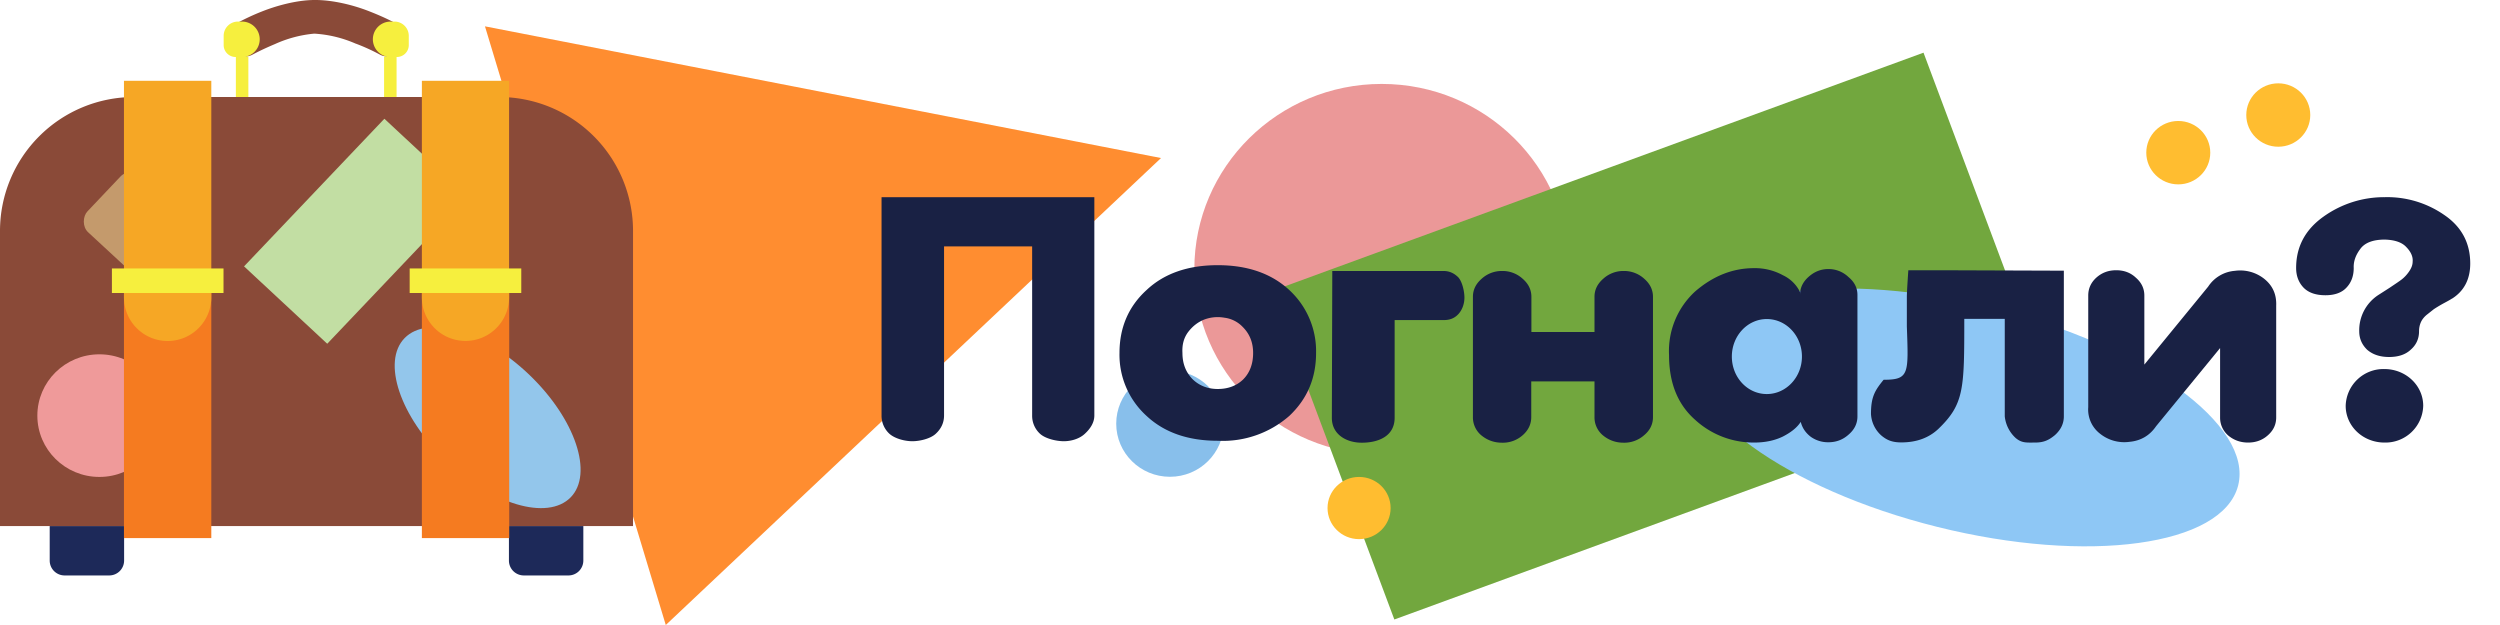<svg width="168" height="42" fill="none" xmlns="http://www.w3.org/2000/svg"><path d="M78.02 10.62 44.74 42 32.59 1.77l45.43 8.85Z" fill="#FF8D30"/><ellipse cx="78.62" cy="28.47" rx="3.61" ry="3.57" fill="#88BFEB"/><ellipse cx="92.85" cy="18.09" rx="12.59" ry="12.45" fill="#EB9898"/><path fill="#72A73E" d="m85.44 19.57 43.82-16.03 8.26 22.06L93.7 41.63z"/><ellipse cx="91.33" cy="34.14" rx="2.12" ry="2.09" fill="#FFBD30"/><ellipse rx="18.92" ry="7.59" transform="matrix(.97 .242 -.247 .969 132.05 28.05)" fill="#8EC7F5"/><ellipse cx="146.38" cy="10.26" rx="2.15" ry="2.13" fill="#FFBD30"/><ellipse cx="153.1" cy="7.73" rx="2.15" ry="2.13" fill="#FFBD30"/><path d="M3.34 35.35h5v2.32a1 1 0 0 1-1 1h-3a1 1 0 0 1-1-1v-2.32Zm30.86 0h5v2.32a1 1 0 0 1-1 1h-3a1 1 0 0 1-1-1v-2.32Z" fill="#1D2959"/><path fill-rule="evenodd" clip-rule="evenodd" d="M23.92 2.94a8.18 8.18 0 0 0-2.8-.68 8.2 8.2 0 0 0-2.64.7c-.5.21-1 .44-1.49.7-.58.32-1.3.11-1.61-.46-.32-.57-.11-1.28.46-1.6a15 15 0 0 1 1.74-.82C18.53.4 19.87.02 21.07 0c1.27-.02 2.7.35 3.72.75.64.25 1.26.52 1.86.85.58.3.8 1.02.48 1.6a1.2 1.2 0 0 1-1.6.47 13 13 0 0 0-1.6-.73Z" fill="#8A4A38"/><path fill-rule="evenodd" clip-rule="evenodd" d="M16 1.45a.96.96 0 0 0-.97.96v.62c0 .44.36.8.8.8h.02v3.06h.84V3.81h-.21a1.19 1.19 0 0 0-.23-2.36h-.26Zm10.51 0c.53 0 .96.43.96.96v.62a.8.8 0 0 1-.8.8h-.02v3.06h-.84V3.81h.22a1.19 1.19 0 0 1 .23-2.36h.25Z" fill="#F6EF3E"/><path d="M0 15.52a9 9 0 0 1 9-9h24.54a9 9 0 0 1 9 9v19.83H0V15.52Z" fill="#8A4A38"/><ellipse cx="6.68" cy="27.93" rx="4.17" ry="4.12" fill="#EF9A9A"/><ellipse rx="4.02" ry="7.73" transform="matrix(.701 -.713 .721 .693 32.77 28.07)" fill="#93C6EB"/><path fill="#C2DEA3" d="m16.4 17.9 9.43-9.92 5.59 5.2-9.43 9.92z"/><rect width="6.96" height="5.22" rx="1" transform="matrix(.734 .679 -.688 .726 8.78 11.14)" fill="#C49A6C"/><path fill="#F57B20" d="M8.33 19.36h5.87v16.8H8.33z"/><path d="M8.33 5.43h5.87v14.55a2.93 2.93 0 0 1-5.87 0V5.43Z" fill="#F6A725"/><path fill="#F6EF3E" d="M7.52 18.04h7.5v1.65h-7.5z"/><path fill="#F57B20" d="M28.35 19.36h5.87v16.8h-5.87z"/><path d="M28.35 5.43h5.86v14.55a2.93 2.93 0 0 1-5.86 0V5.43Z" fill="#F6A725"/><path fill="#F6EF3E" d="M27.53 18.04h7.5v1.65h-7.5z"/><g filter="url(#a)" fill="#192144"><path d="M164.79 19.06c.8-.51 1.21-1.3 1.21-2.35 0-1.38-.58-2.47-1.74-3.26a6.72 6.72 0 0 0-4-1.2 7 7 0 0 0-4.11 1.3c-1.23.87-1.85 2.02-1.85 3.46 0 .53.17.98.51 1.33.34.34.83.5 1.46.5.6 0 1.08-.16 1.4-.5.34-.35.5-.8.5-1.33-.02-.41.11-.83.42-1.25.3-.44.86-.66 1.67-.66.68.02 1.16.19 1.45.51.31.32.45.65.42.97 0 .23-.09.45-.25.68-.16.23-.33.4-.5.53-.17.13-.43.3-.8.55l-.78.5a2.83 2.83 0 0 0-1.26 2.42c0 .49.18.9.53 1.24.38.33.87.49 1.48.49s1.1-.16 1.45-.49c.38-.33.56-.75.56-1.24 0-.22.04-.41.12-.6.08-.18.21-.35.39-.5l.48-.38c.15-.1.36-.23.63-.38.3-.16.5-.27.6-.34ZM144.1 23.5l4.29-5.24a2.36 2.36 0 0 1 1.79-1.06 2.6 2.6 0 0 1 1.98.54c.56.45.83 1.04.8 1.8v7.51c0 .48-.19.88-.57 1.21-.36.32-.8.48-1.32.48-.51 0-.96-.16-1.34-.48a1.58 1.58 0 0 1-.54-1.2v-4.67l-4.3 5.25c-.43.63-1.03.98-1.78 1.05a2.6 2.6 0 0 1-1.98-.54 2.05 2.05 0 0 1-.8-1.79v-7.5c0-.47.18-.87.54-1.2.38-.34.82-.5 1.34-.5.52 0 .96.16 1.32.5.38.33.57.73.57 1.2v4.65Z"/><path fill-rule="evenodd" clip-rule="evenodd" d="M124.82 26.98v-8.16c0-.47-.2-.87-.6-1.2a1.93 1.93 0 0 0-1.35-.54c-.51 0-.95.18-1.34.53-.38.34-.57.74-.57 1.21v-.2a2.42 2.42 0 0 0-1.14-1.12 3.9 3.9 0 0 0-1.95-.48c-1.43 0-2.74.52-3.95 1.56a5.43 5.43 0 0 0-1.76 4.29c0 1.86.58 3.3 1.74 4.33a5.82 5.82 0 0 0 3.97 1.54c.73 0 1.37-.13 1.93-.4.55-.28.96-.6 1.21-.99.1.4.32.73.67 1a2 2 0 0 0 1.19.37c.52 0 .97-.17 1.35-.51.4-.34.6-.75.6-1.23Zm-6.09-1.5c1.3 0 2.36-1.13 2.36-2.52 0-1.4-1.06-2.52-2.36-2.52-1.3 0-2.35 1.13-2.35 2.52 0 1.4 1.05 2.52 2.35 2.52Z"/><path d="M107.15 21.31v-2.36c0-.48.2-.88.59-1.22a2 2 0 0 1 1.37-.52 2 2 0 0 1 1.38.52c.39.34.59.74.59 1.22v8.08c0 .48-.2.89-.6 1.22a2 2 0 0 1-1.37.5c-.54 0-1-.17-1.4-.5a1.57 1.57 0 0 1-.56-1.22v-2.4h-4.25v2.4c0 .48-.2.89-.58 1.22a2 2 0 0 1-1.38.5c-.54 0-1-.17-1.4-.5a1.57 1.57 0 0 1-.56-1.22v-8.08c0-.48.2-.88.59-1.22a2 2 0 0 1 1.37-.52 2 2 0 0 1 1.38.52c.39.34.59.74.59 1.22v2.36h4.24ZM97 17.21c.4 0 .72.15 1 .43.27.3.41.96.41 1.36 0 .4-.14.82-.41 1.11-.28.3-.6.4-1 .4h-3.28v6.56c0 1.25-1.1 1.68-2.21 1.68-1.03 0-2.01-.55-2.01-1.67l.03-9.87h7.48Zm-23.46-4.96v14.67c0 .48-.27.89-.64 1.23-.35.33-.9.5-1.41.5-.5 0-1.24-.17-1.6-.5a1.64 1.64 0 0 1-.53-1.23V15.56h-5.92v11.36c0 .48-.19.89-.56 1.23-.35.33-1.07.5-1.57.5s-1.17-.17-1.54-.5a1.64 1.64 0 0 1-.53-1.23V12.25h14.3Zm13.1 14.7a6.78 6.78 0 0 1-4.8 1.67c-2.01 0-3.6-.56-4.79-1.67a5.54 5.54 0 0 1-1.82-4.23c0-1.7.6-3.12 1.82-4.23 1.18-1.11 2.78-1.67 4.78-1.67 2.01 0 3.61.56 4.81 1.67a5.58 5.58 0 0 1 1.8 4.23c0 1.7-.6 3.1-1.8 4.23Zm-3.12-5.97a2.05 2.05 0 0 0-1.24-.63 2.57 2.57 0 0 0-1.37.13c-.42.17-.78.45-1.08.85-.29.4-.4.86-.37 1.39 0 .7.22 1.28.66 1.74.45.45 1.03.68 1.71.68.7 0 1.28-.22 1.72-.65.44-.45.66-1.04.66-1.77 0-.7-.23-1.28-.69-1.74Zm46.92-3.82 8.25.03v9.79c0 .48-.2.9-.6 1.26-.4.33-.74.5-1.33.5-.59 0-.89.04-1.3-.3a2.3 2.3 0 0 1-.74-1.46v-6.55H132c0 4.7 0 5.72-1.75 7.4-.64.6-1.47.9-2.48.9-.6 0-.96-.14-1.35-.47a2.08 2.08 0 0 1-.69-1.44c0-1.12.24-1.56.85-2.3 1.74 0 1.67-.41 1.56-3.59v-2.01c.01-.49.1-1.76.1-1.76h2.2Zm32.4 9.11a2.54 2.54 0 0 1-2.6 2.47c-1.45 0-2.61-1.1-2.61-2.47a2.54 2.54 0 0 1 2.6-2.47c1.44 0 2.61 1.1 2.61 2.47Z"/></g><defs><filter id="a" x="57.24" y="11.25" width="110.76" height="20.5" filterUnits="userSpaceOnUse" color-interpolation-filters="sRGB"><feFlood flood-opacity="0" result="BackgroundImageFix"/><feColorMatrix in="SourceAlpha" values="0 0 0 0 0 0 0 0 0 0 0 0 0 0 0 0 0 0 127 0" result="hardAlpha"/><feOffset dy="1"/><feGaussianBlur stdDeviation="1"/><feColorMatrix values="0 0 0 0 0 0 0 0 0 0 0 0 0 0 0 0 0 0 0.3 0"/><feBlend in2="BackgroundImageFix" result="effect1_dropShadow_13536_2577"/><feBlend in="SourceGraphic" in2="effect1_dropShadow_13536_2577" result="shape"/></filter></defs></svg>